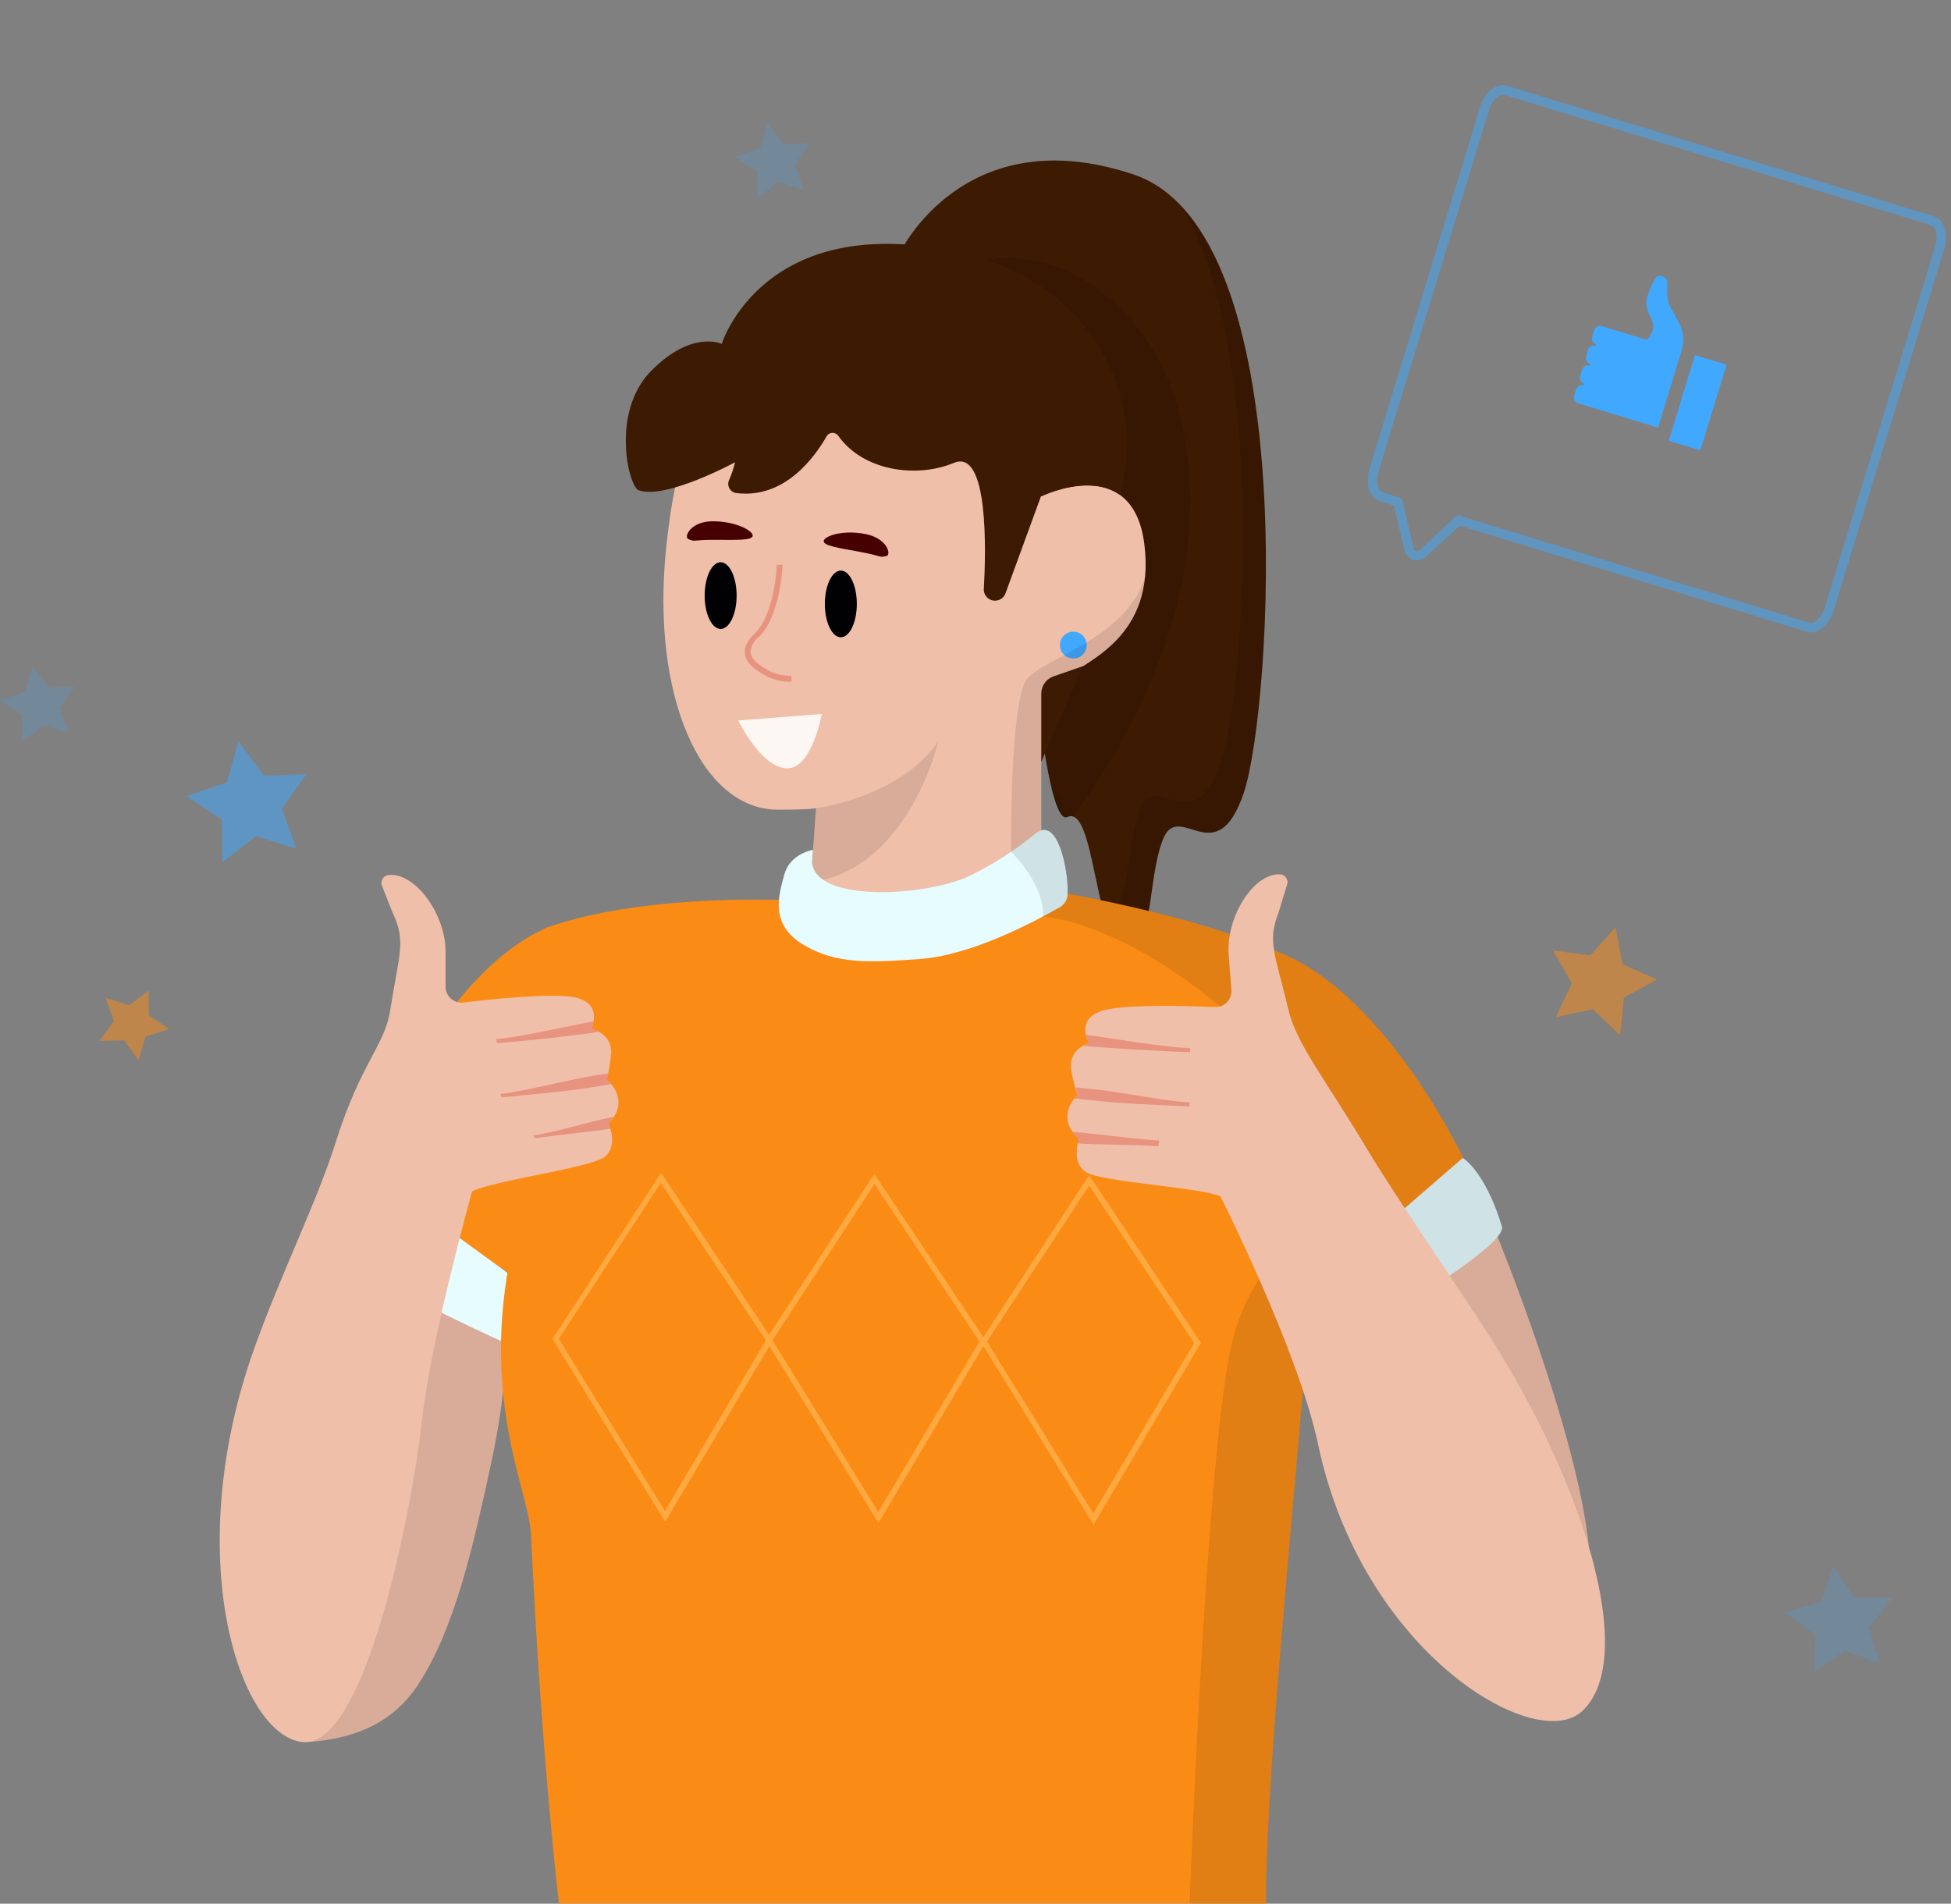 <svg width="414" height="404" viewBox="0 0 414 404" fill="none" xmlns="http://www.w3.org/2000/svg">
<rect x="0" y="0" width="414" height="404" fill="#808080" stroke="none"/>
<g clip-path="url(#clip0_2777_9514)">
<path d="M317.768 262.467C317.768 262.467 334.7 303.75 337.143 328.214L305.129 265.963L317.768 262.467Z" fill="#EFBFA9"/>
<path d="M65.676 369.663C73.347 369.07 82.513 366.782 88.513 357.81C96.694 345.673 100.702 326.436 103.737 312.77C109.002 289.064 106.417 284.584 106.417 284.584C106.417 284.584 99.125 275.635 97.809 276.157C96.492 276.678 71.83 262.419 71.83 262.419L65.676 369.663Z" fill="#EFBFA9"/>
<path d="M263.961 168.143C258.104 185.697 250.1 169.328 246.709 178.3C243.318 187.273 245.168 200.465 238.706 200.465C232.777 200.465 232.457 175.005 227.762 173.299C227.556 173.222 227.337 173.19 227.118 173.204C226.9 173.219 226.687 173.279 226.493 173.382C220.564 176.143 216.521 105.335 215.596 104.102C215.229 103.605 211.102 95.189 206.336 85.375C203.775 80.112 201.036 74.447 198.581 69.386C194.337 60.615 190.969 53.622 190.969 53.622C190.969 53.622 204.51 24.974 240.543 37.028C276.577 49.082 269.807 150.589 263.961 168.143Z" fill="#3D1A02"/>
<g opacity="0.1">
<path d="M227.762 173.299C227.556 173.222 227.337 173.19 227.118 173.205C226.9 173.219 226.687 173.279 226.493 173.382C220.564 176.143 216.521 105.335 215.596 104.103C215.229 103.605 211.103 95.189 206.336 85.375C206.585 82.448 206.751 80.764 206.751 80.764L207.83 63.116L209.478 55.222C209.478 55.222 227.572 50.362 243.093 71.816C253.397 86.039 262.989 124.655 227.762 173.299Z" fill="black"/>
</g>
<path d="M242.832 115.505C240.366 95.794 220.956 105.347 220.956 105.347C220.956 105.347 220.339 73.013 188.942 73.013C157.544 73.013 145.272 78.228 141.348 116.358C138.134 147.471 148.652 171.829 165.062 171.829C172.65 171.829 173.148 171.485 173.148 171.485L171.37 196.755C171.37 196.755 174.452 194.906 179.077 192.014L182.693 196.755C182.693 196.755 213.426 190.959 213.96 190.829C214.494 190.698 220.956 176.985 220.956 176.985V161.683C220.956 161.683 221.881 147.46 226.197 143.833C230.512 140.206 245.286 135.204 242.832 115.505Z" fill="#EFBFA9"/>
<path d="M220.956 161.683L229.801 141.367L223.552 143.536C222.794 143.804 222.137 144.299 221.672 144.955C221.207 145.611 220.957 146.395 220.956 147.199V161.683Z" fill="#3D1A02"/>
<path d="M135.502 104.031C141.193 106.117 155.979 98.105 155.979 98.105C155.669 99.418 155.236 100.7 154.687 101.933C154.569 102.211 154.517 102.513 154.535 102.814C154.554 103.115 154.642 103.408 154.792 103.67C154.942 103.932 155.151 104.155 155.403 104.323C155.654 104.49 155.94 104.597 156.24 104.636C166.52 105.928 172.935 96.955 175.425 92.546C175.552 92.343 175.726 92.173 175.934 92.053C176.141 91.932 176.375 91.864 176.615 91.855C176.855 91.846 177.093 91.895 177.309 91.999C177.525 92.103 177.713 92.258 177.855 92.451C183.025 99.835 194.277 101.613 202.447 98.223C209.857 95.153 209.205 117.33 208.767 124.963C208.747 125.286 208.794 125.61 208.905 125.914C209.015 126.218 209.187 126.497 209.409 126.732C209.631 126.968 209.899 127.155 210.196 127.283C210.494 127.411 210.814 127.476 211.138 127.476C211.625 127.476 212.101 127.325 212.5 127.045C212.899 126.766 213.201 126.37 213.367 125.911L220.896 105.311C220.896 105.311 230.999 100.333 237.555 104.979C243.413 87.402 233.856 60.283 203.668 53.586C161.979 44.353 153.145 72.989 153.145 72.989C153.145 72.989 146.778 69.895 138.063 78.832C129.574 87.603 133.403 103.273 135.502 104.031Z" fill="#3D1A02"/>
<path d="M178.425 135.24C180.297 135.24 181.816 132.071 181.816 128.163C181.816 124.255 180.297 121.087 178.425 121.087C176.552 121.087 175.033 124.255 175.033 128.163C175.033 132.071 176.552 135.24 178.425 135.24Z" fill="#010002"/>
<path d="M152.92 133.473C154.793 133.473 156.311 130.305 156.311 126.397C156.311 122.489 154.793 119.321 152.92 119.321C151.047 119.321 149.529 122.489 149.529 126.397C149.529 130.305 151.047 133.473 152.92 133.473Z" fill="#010002"/>
<g opacity="0.1">
<path d="M250.539 43.559C269.415 74.637 263.926 147.092 259.076 161.671C253.219 179.225 245.215 162.856 241.824 171.829C238.516 180.517 240.188 193.294 234.307 193.958C235.398 197.715 236.749 200.465 238.706 200.465C245.168 200.465 243.318 187.226 246.709 178.301C250.1 169.375 258.104 185.697 263.961 168.143C269.155 152.438 275.178 69.433 250.539 43.559Z" fill="black"/>
<path d="M223.054 166.922C224.027 170.987 225.07 173.488 226.185 173.453C225.284 170.158 224.371 167.597 223.054 166.922Z" fill="black"/>
</g>
<path d="M174.381 151.525L156.667 152.9C156.667 152.9 161.41 162.75 166.84 163.058C172.271 163.366 174.381 151.525 174.381 151.525Z" fill="#FCF7F3"/>
<path d="M167.481 144.686C165.403 144.635 163.378 144.021 161.623 142.908C160.058 141.96 158.244 140.633 158.066 138.677C157.912 137.302 158.611 135.891 160.117 134.469C164.386 130.427 164.86 119.961 164.86 119.855H166.046C166.046 120.305 165.572 130.913 160.947 135.263C160.439 135.634 160.023 136.116 159.731 136.673C159.439 137.23 159.279 137.847 159.264 138.475C159.418 139.921 160.959 141.024 162.275 141.83C163.946 142.902 165.898 143.455 167.884 143.418L168.014 144.603C167.839 144.648 167.661 144.676 167.481 144.686Z" fill="#E8937F"/>
<g opacity="0.1">
<path d="M199.115 157.297C190.946 169.292 173.136 171.521 173.136 171.521L171.844 190.058C173.551 190.201 171.156 187.486 173.871 186.917C193.27 182.828 199.115 157.297 199.115 157.297Z" fill="black"/>
</g>
<path d="M174.796 114.77C174.986 113.727 178.875 112.399 183.618 113.324C188.361 114.248 189.143 117.757 188.124 117.994C186.487 118.397 187.246 117.994 182.503 117.117C177.76 116.24 174.618 115.801 174.796 114.77Z" fill="#460000"/>
<g opacity="0.1">
<path d="M65.676 369.663C73.347 369.07 82.513 366.782 88.513 357.81C96.694 345.673 100.702 326.436 103.737 312.77C109.002 289.064 106.417 284.584 106.417 284.584C106.417 284.584 99.125 275.635 97.809 276.157C96.492 276.678 71.83 262.419 71.83 262.419L65.676 369.663Z" fill="black"/>
</g>
<path d="M159.726 113.656C159.726 112.613 156.169 110.645 151.331 110.621C146.494 110.598 145.083 113.964 146.043 114.391C147.584 115.078 146.909 114.533 151.723 114.557C156.537 114.58 159.726 114.711 159.726 113.656Z" fill="#460000"/>
<g opacity="0.1">
<path d="M317.768 262.467C317.768 262.467 334.7 303.75 337.143 328.214L305.129 265.963L317.768 262.467Z" fill="black"/>
</g>
<path d="M227.762 139.744C229.333 139.744 230.607 138.47 230.607 136.899C230.607 135.328 229.333 134.054 227.762 134.054C226.19 134.054 224.916 135.328 224.916 136.899C224.916 138.47 226.19 139.744 227.762 139.744Z" fill="#40A9FF"/>
<path d="M116.317 196.755C91.88 207.091 76.075 249.986 76.075 249.986L109.168 270.882L134.743 251.692L116.317 196.755Z" fill="#FA8C16"/>
<path d="M70.632 263.308C72.541 251.159 76.94 247.793 76.94 247.793L107.674 270.1L106.417 284.631C106.417 284.631 69.862 268.215 70.632 263.308Z" fill="#E6FCFF"/>
<path d="M168.856 191.101C168.856 191.101 137.755 189.3 116.317 196.755C109.203 199.232 110.531 219.749 110.152 250.092C110.01 261.009 106.95 269.768 106.417 281.798C105.409 304.591 112.345 317.949 112.689 325.737C114.918 373.693 118.618 403.964 118.618 403.964H268.633C268.633 354.396 287.391 217.083 278.118 207.079C268.846 197.075 226.469 189.644 226.469 189.644C226.469 189.644 218.679 195.499 193.495 195.155C168.311 194.811 168.856 191.101 168.856 191.101Z" fill="#FA8C16"/>
<path d="M254.831 284.963L231.117 249.405L208.66 283.778L185.527 249.109L163.2 283.28L140.281 248.907L117.23 284.134L141.158 322.951L163.259 285.651L186.416 323.2L208.684 285.651L232.054 323.579L254.831 284.963ZM141.099 320.652L118.57 284.145L140.221 251.041L162.441 284.335L162.512 284.454L141.099 320.652ZM186.369 320.877L163.947 284.465V284.382L185.551 251.278L207.842 284.691L186.369 320.877ZM209.443 284.702L231.105 251.598L253.397 284.999L231.995 321.209L209.443 284.702Z" fill="#FFA940"/>
<path d="M267.767 200.856C293.367 207.826 311.52 247.829 311.52 247.829L284.142 270.764L253.61 257.358L267.767 200.856Z" fill="#FA8C16"/>
<path d="M318.693 260.274C315.136 248.492 310.393 245.742 310.393 245.742L282.387 269.981L282.197 286.196C282.197 286.196 320.14 265.039 318.693 260.274Z" fill="#E6FCFF"/>
<g opacity="0.1">
<path d="M252.424 404H268.633C268.633 374.665 275.202 314.571 278.64 268.346L282.351 269.981L282.197 286.196C282.197 286.196 320.14 265.039 318.669 260.274C315.61 250.009 311.555 246.608 310.571 245.897C306.575 237.837 289.964 206.913 267.744 200.856C251.997 194.159 226.469 189.644 226.469 189.644C226.469 189.644 223.327 192.014 214.612 193.638C215.61 194.185 216.754 194.409 217.885 194.278C240.022 194.278 273.221 221.67 280.407 240.148C287.592 258.626 266.368 261.187 261.104 286.374C255.839 311.561 252.424 404 252.424 404Z" fill="black"/>
</g>
<path d="M129.111 238.37C129.28 238.755 129.423 239.151 129.538 239.555C129.977 241.084 130.356 243.787 128.352 245.482C125.376 247.852 104.638 250.507 100.18 252.842C100.18 252.842 91.418 284.027 89.509 301.723C87.6 319.419 77.652 371.192 64.17 369.698C50.689 368.205 38.274 330.217 53.914 286.267C59.581 270.372 67.194 255.213 71.237 242.412C76.632 225.332 81.612 222.013 82.797 214.404C84.671 202.492 86.224 199.825 83.343 193.768L81.09 188.067C80.98 187.826 80.928 187.563 80.939 187.299C80.95 187.034 81.023 186.776 81.152 186.545C81.282 186.314 81.464 186.117 81.684 185.969C81.904 185.822 82.155 185.728 82.418 185.697C88.157 185.08 94.548 194.076 94.548 201.899V209.402C94.548 209.88 94.649 210.352 94.845 210.788C95.041 211.223 95.327 211.612 95.684 211.929C96.042 212.246 96.463 212.484 96.919 212.626C97.375 212.769 97.856 212.813 98.33 212.756C104.496 212.021 116.555 210.777 121.499 211.571C126.076 212.318 126.242 215.127 125.933 216.869C125.837 217.373 125.678 217.863 125.459 218.327C126.074 218.489 126.664 218.732 127.214 219.05C128.032 219.484 128.702 220.153 129.137 220.97C129.572 221.788 129.753 222.716 129.657 223.637C129.567 225.067 129.353 226.487 129.016 227.88C128.927 228.308 128.792 228.726 128.613 229.125C129.388 229.659 130.028 230.365 130.485 231.187C130.941 232.01 131.202 232.926 131.245 233.866C131.241 235.032 130.872 236.167 130.19 237.114C129.874 237.568 129.512 237.989 129.111 238.37Z" fill="#EFBFA9"/>
<path d="M335.672 363.191C325.713 372.294 288.968 350.592 279.672 306.417C275.534 286.753 258.981 253.885 258.981 253.885C254.345 251.906 233.489 250.875 230.335 248.682C228.034 247.094 228.378 244.131 228.734 242.625C228.804 242.315 228.895 242.01 229.007 241.713C228.464 241.262 227.985 240.74 227.584 240.16C226.955 239.333 226.58 238.34 226.505 237.303C226.449 235.797 226.961 234.325 227.939 233.179C228.183 232.875 228.462 232.6 228.769 232.361C228.503 231.875 228.3 231.357 228.165 230.82C227.787 229.558 227.502 228.271 227.311 226.968C227.138 225.969 227.289 224.94 227.744 224.033C228.199 223.127 228.932 222.39 229.837 221.93C230.239 221.695 230.664 221.501 231.105 221.35C230.801 220.803 230.573 220.216 230.429 219.607C230.05 217.877 230.311 215.352 234.544 214.321C239.417 213.136 251.535 213.456 257.736 213.717C258.217 213.745 258.698 213.67 259.148 213.497C259.597 213.324 260.004 213.057 260.341 212.713C260.678 212.369 260.938 211.957 261.102 211.505C261.266 211.052 261.331 210.569 261.293 210.09C261.163 208.359 260.973 205.929 260.724 202.611C260.131 194.811 265.823 185.353 271.597 185.543C271.865 185.554 272.127 185.63 272.36 185.763C272.593 185.896 272.791 186.082 272.937 186.307C273.083 186.532 273.173 186.789 273.2 187.056C273.227 187.323 273.19 187.592 273.091 187.842L271.289 193.697C268.858 199.944 270.625 202.492 273.387 214.226C275.119 221.599 281.106 228.793 289.987 243.68C295.264 252.51 305.295 267.077 314.816 281.609C335.957 313.908 347.861 352.026 335.672 363.191Z" fill="#EFBFA9"/>
<path d="M127.226 218.944C123.289 219.643 111.053 220.947 105.492 221.385L105.302 220.532C110.33 220.117 121.357 217.569 125.945 216.763C125.849 217.267 125.69 217.757 125.471 218.221C126.086 218.382 126.676 218.625 127.226 218.944Z" fill="#E8937F"/>
<path d="M129.787 230.049L125.933 230.689C120.1 231.673 111.278 232.373 106.441 232.894L106.192 232.183C110.934 231.673 119.732 229.326 125.542 228.354L129.099 227.774C129.01 228.202 128.875 228.619 128.696 229.018C129.102 229.314 129.469 229.661 129.787 230.049Z" fill="#E8937F"/>
<path d="M129.111 238.37C129.28 238.755 129.423 239.151 129.538 239.555C125.412 240.148 118.416 240.847 113.519 241.547L113.175 240.954C118.511 240.195 126.301 237.623 130.214 237.054C129.893 237.53 129.524 237.971 129.111 238.37Z" fill="#E8937F"/>
<path d="M252.555 222.416V223.27C246.519 223.175 232.54 222.238 229.86 221.93C230.263 221.695 230.688 221.501 231.129 221.35C230.825 220.803 230.597 220.216 230.453 219.607C233.726 219.975 246.934 222.321 252.555 222.416Z" fill="#E8937F"/>
<path d="M252.424 233.937V234.791C247.563 234.589 238.611 234.257 232.73 233.605L227.987 233.131C228.231 232.827 228.509 232.553 228.817 232.313C228.55 231.828 228.347 231.31 228.212 230.772L232.955 231.247C238.777 231.898 247.634 233.747 252.424 233.937Z" fill="#E8937F"/>
<path d="M245.974 242.068L245.796 243.253C240.472 242.838 232.753 242.969 228.734 242.661C228.804 242.351 228.895 242.046 229.007 241.748C228.464 241.297 227.985 240.775 227.584 240.195C230.833 240.421 239.962 241.606 245.974 242.068Z" fill="#E8937F"/>
<path d="M219.841 176.819C215.467 180.404 210.692 183.47 205.613 185.957C195.843 190.367 173.006 191.445 172.318 183.03L172.52 180.351C172.52 180.351 167.67 181.121 166.449 185.543C165.228 189.964 163.271 196.21 170.48 200.489C177.334 204.602 184.27 204.317 195.167 203.523C206.063 202.729 219.059 195.843 224.975 192.488C225.469 192.175 225.873 191.74 226.149 191.225C226.425 190.71 226.564 190.133 226.552 189.549C226.671 184.559 224.465 173.216 219.841 176.819Z" fill="#E6FCFF"/>
<g opacity="0.1">
<path d="M217.944 144.094C214.245 148.681 214.553 180.754 214.553 180.754C222.213 188.683 221.3 194.491 221.3 194.503C222.699 193.756 223.956 193.069 224.975 192.488C225.468 192.175 225.873 191.74 226.149 191.225C226.425 190.71 226.564 190.133 226.552 189.549C226.659 184.974 224.809 175.088 220.956 176.226V147.199C220.957 146.395 221.207 145.611 221.672 144.955C222.137 144.299 222.794 143.804 223.552 143.536L229.789 141.367C234.769 138.155 242.121 133.142 243.069 122.083C239.334 135.465 221.643 139.507 217.944 144.094Z" fill="black"/>
</g>
<g opacity="0.5">
<path d="M299.903 118.795C299.439 118.656 299.021 118.397 298.691 118.045C298.361 117.693 298.13 117.26 298.024 116.791L295.796 107.292L292.816 106.381C290.604 105.706 289.634 102.654 290.614 99.448L314.063 22.726C315.043 19.52 317.554 17.532 319.765 18.208L410.354 45.895C412.575 46.574 413.545 49.625 412.565 52.832L389.116 129.553C388.136 132.76 385.626 134.748 383.405 134.069L309.738 111.553L302.581 118.184C302.23 118.513 301.797 118.743 301.327 118.85C300.856 118.958 300.364 118.939 299.903 118.795ZM319.182 20.116C318.22 19.823 316.675 21.062 315.986 23.314L292.537 100.035C291.849 102.288 292.438 104.179 293.399 104.473L296.937 105.554C297.107 105.605 297.26 105.7 297.382 105.829C297.503 105.957 297.588 106.115 297.628 106.287L299.974 116.396C300.001 116.521 300.061 116.638 300.149 116.732C300.236 116.827 300.347 116.897 300.471 116.935C300.595 116.973 300.726 116.977 300.852 116.947C300.977 116.918 301.092 116.855 301.185 116.766L308.781 109.696C308.91 109.576 309.069 109.492 309.242 109.454C309.414 109.415 309.594 109.422 309.763 109.474L383.988 132.16C384.95 132.454 386.505 131.218 387.193 128.966L410.642 52.244C411.331 49.992 410.732 48.098 409.771 47.804L319.182 20.116Z" fill="#40A9FF"/>
</g>
<path d="M366.363 77.413L359.668 75.367L354.115 93.537L360.809 95.584L366.363 77.413Z" fill="#40A9FF"/>
<path d="M354.7 65.658C352.767 62.258 354.659 59.711 353.244 58.877C351.829 58.043 351.171 58.307 349.653 62.69C348.135 67.073 353.092 67.965 349.474 72.139L339.871 69.204C339.55 69.106 339.203 69.14 338.906 69.299C338.609 69.458 338.387 69.728 338.289 70.051L337.864 71.442C337.813 71.602 337.795 71.77 337.81 71.936C337.825 72.103 337.873 72.265 337.951 72.412C338.029 72.56 338.136 72.691 338.265 72.796C338.394 72.902 338.542 72.981 338.702 73.028L338.587 73.405C338.428 73.355 338.26 73.338 338.095 73.353C337.929 73.369 337.767 73.417 337.62 73.496C337.473 73.575 337.343 73.683 337.237 73.812C337.131 73.942 337.052 74.092 337.005 74.252L336.591 75.604C336.541 75.764 336.523 75.932 336.538 76.099C336.553 76.266 336.601 76.427 336.679 76.575C336.757 76.723 336.864 76.853 336.992 76.959C337.121 77.065 337.27 77.144 337.43 77.191L337.303 77.606C337.144 77.556 336.976 77.539 336.81 77.554C336.645 77.57 336.483 77.619 336.336 77.697C336.189 77.776 336.059 77.884 335.953 78.013C335.847 78.143 335.768 78.293 335.721 78.453L335.304 79.815C335.206 80.138 335.239 80.486 335.396 80.784C335.553 81.082 335.822 81.304 336.143 81.402L336.027 81.778C335.869 81.729 335.703 81.711 335.538 81.726C335.373 81.742 335.212 81.789 335.065 81.867C334.919 81.945 334.788 82.051 334.683 82.18C334.577 82.308 334.497 82.457 334.448 82.616L334.032 83.978C333.982 84.137 333.964 84.305 333.979 84.472C333.994 84.639 334.042 84.801 334.12 84.948C334.198 85.096 334.304 85.227 334.433 85.332C334.562 85.438 334.711 85.517 334.87 85.564L351.83 90.748L356.822 74.416C357.883 71.013 356.636 69.048 354.7 65.658Z" fill="#40A9FF"/>
<g opacity="0.2">
<path d="M6.889 141.367L10.256 145.895L15.9 145.682L12.628 150.281L14.572 155.579L9.189 153.896L4.743 157.38L4.684 151.739L0 148.586L5.348 146.784L6.889 141.367Z" fill="#40A9FF"/>
</g>
<g opacity="0.2">
<path d="M162.868 26.041L166.224 30.568L171.868 30.367L168.607 34.966L170.54 40.264L165.156 38.581L160.71 42.054L160.651 36.423L155.967 33.271L161.315 31.469L162.868 26.041Z" fill="#40A9FF"/>
</g>
<g opacity="0.53">
<path d="M50.606 157.357L56.001 164.611L65.036 164.279L59.807 171.651L62.913 180.149L54.282 177.447L47.167 183.018L47.072 173.986L39.567 168.937L48.128 166.057L50.606 157.357Z" fill="#40A9FF"/>
</g>
<g opacity="0.51">
<path d="M342.81 196.779L344.293 204.637L351.608 207.873L344.589 211.713L343.783 219.666L337.961 214.179L330.135 215.862L333.562 208.643L329.542 201.721L337.475 202.741L342.81 196.779Z" fill="#FA8C16"/>
</g>
<g opacity="0.2">
<path d="M389.029 332.386L393.487 339.023L401.491 339.118L396.546 345.412L398.93 353.045L391.424 350.295L384.903 354.918L385.199 346.929L378.773 342.152L386.468 339.971L389.029 332.386Z" fill="#40A9FF"/>
</g>
<g opacity="0.51">
<path d="M22.422 211.749L27.402 213.361L31.552 210.184V215.423L35.867 218.386L30.887 219.998L29.394 225.012L26.323 220.781L21.082 220.911L24.165 216.68L22.422 211.749Z" fill="#FA8C16"/>
</g>
</g>
<defs>
<clipPath id="clip0_2777_9514">
<rect width="414" height="404" fill="white"/>
</clipPath>
</defs>
</svg>
